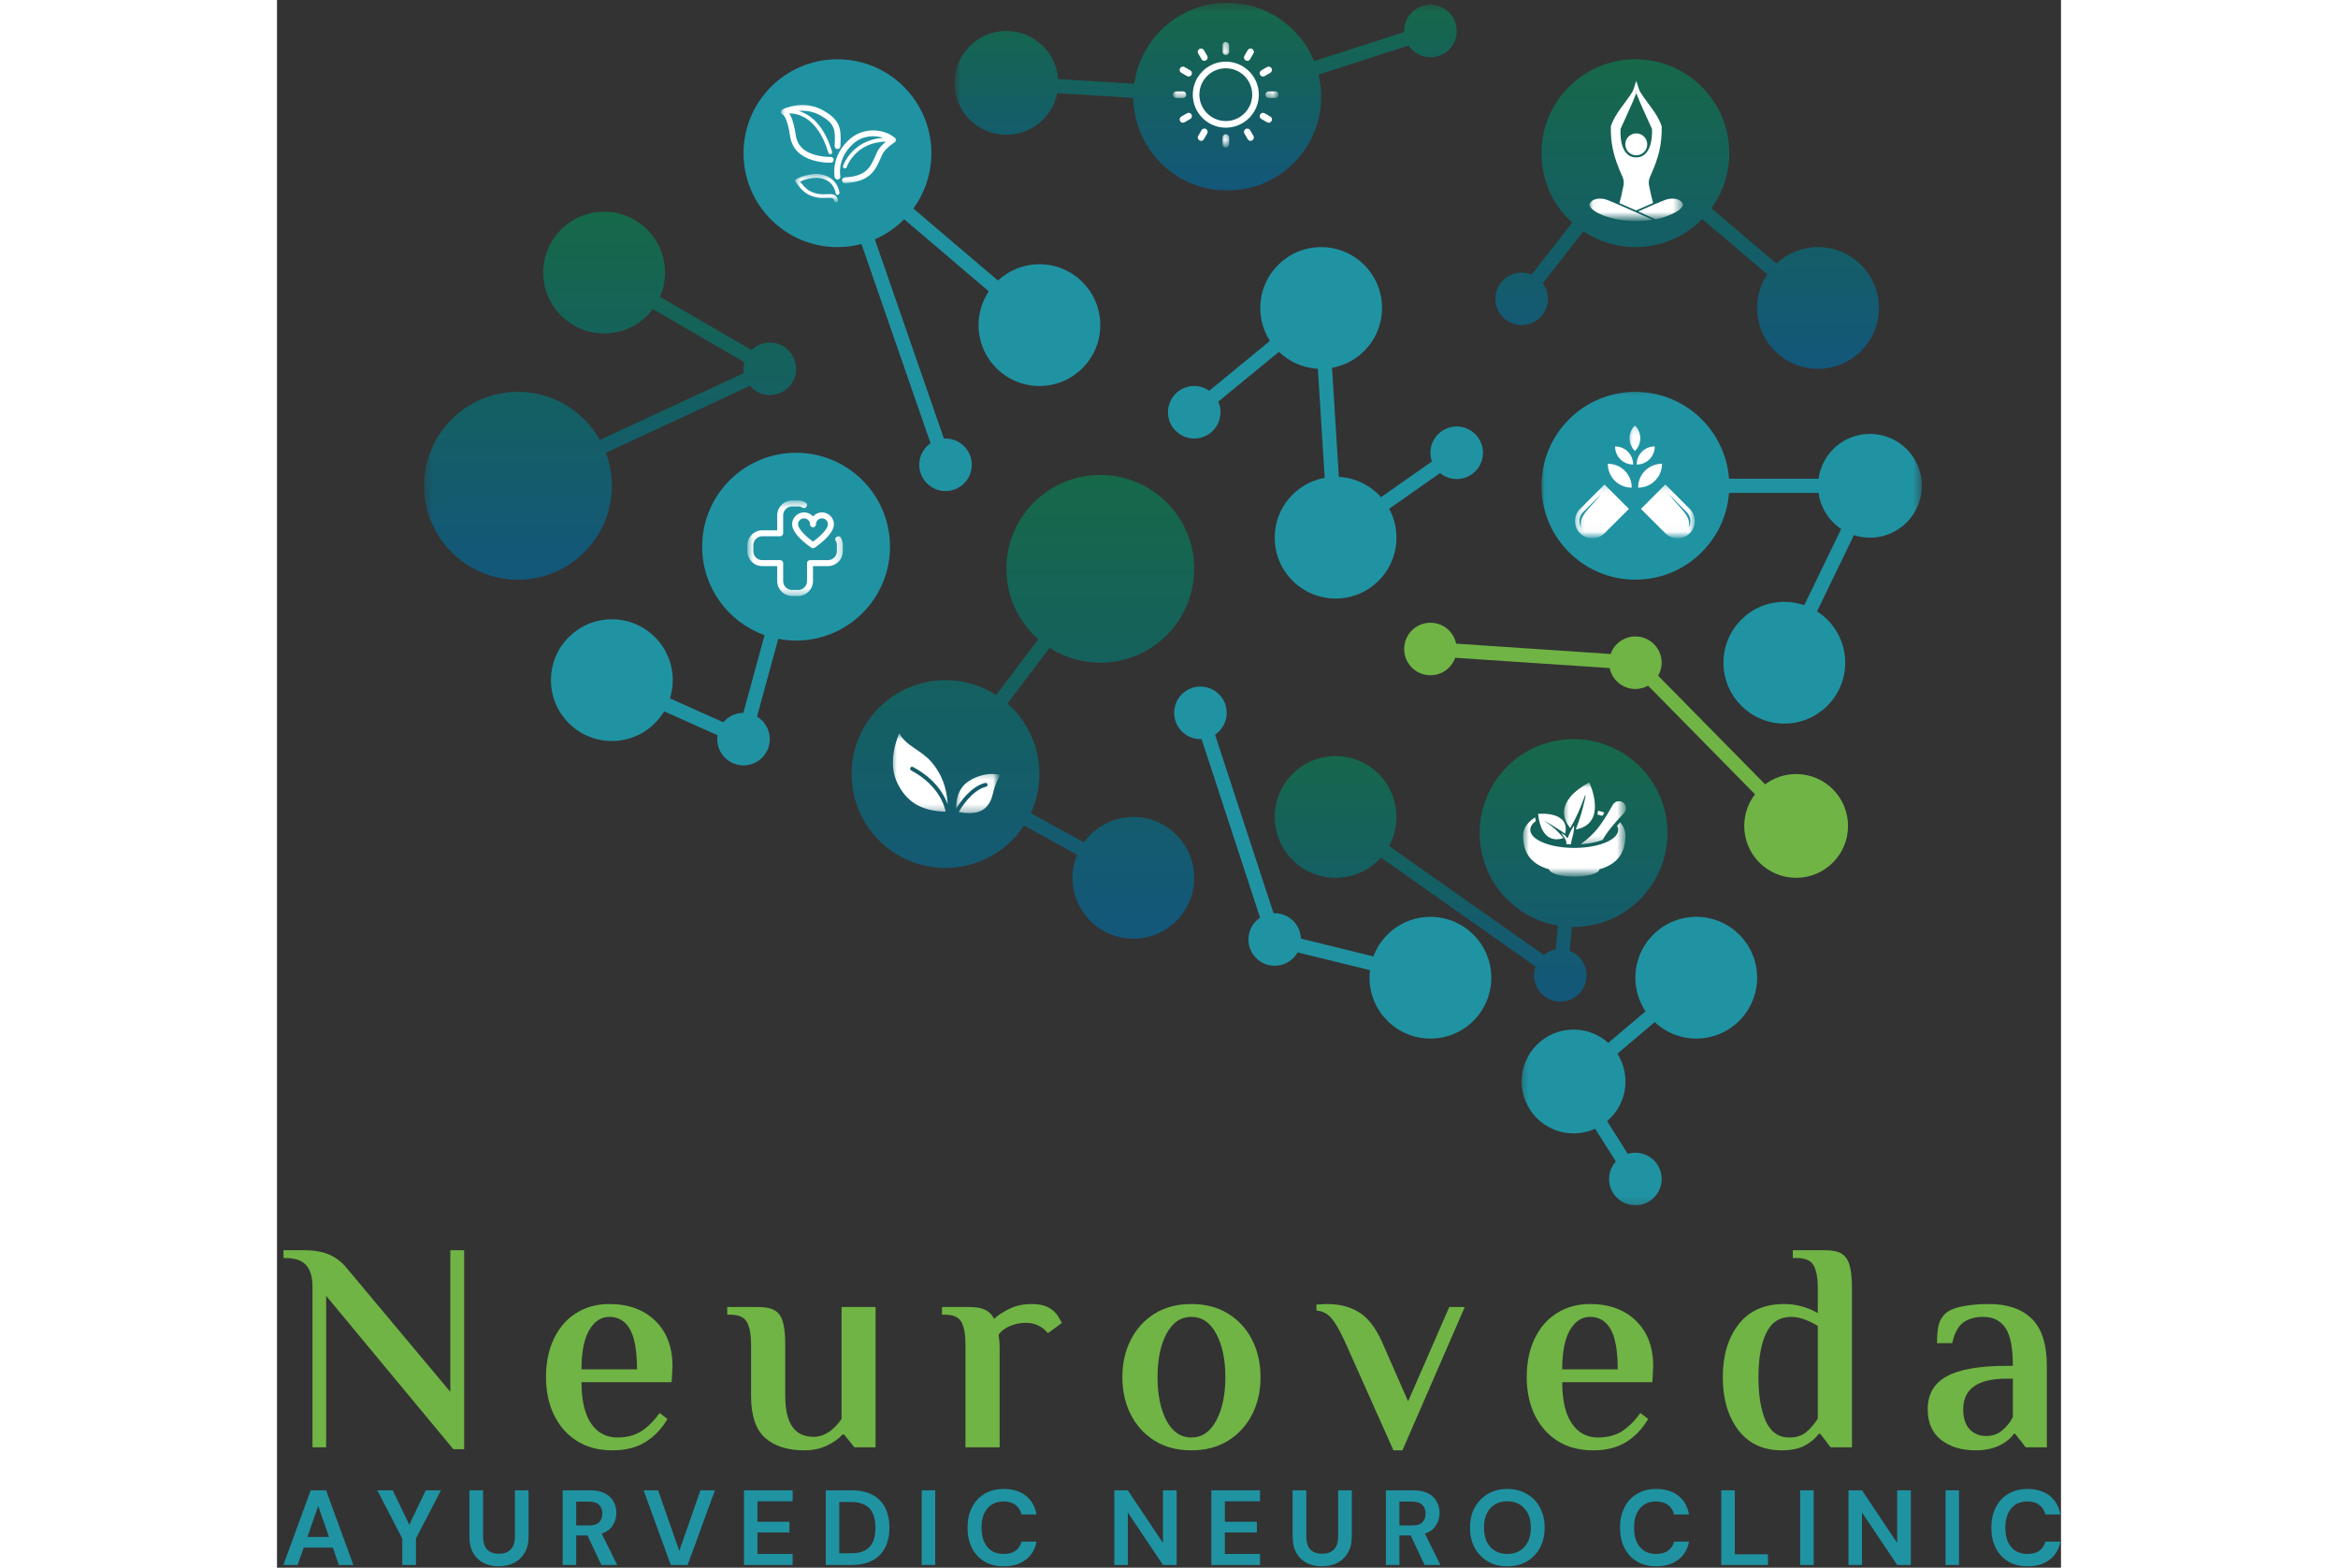 <svg width="292.25" height="196" viewBox="0 0 223 196" fill="none" xmlns="http://www.w3.org/2000/svg">
<rect x="0" y="0" width="223" height="196" fill="#333333" stroke="none"/>
<path d="M6.144 162.017V180.955H4.436V160.788C4.436 159.679 4.175 158.819 3.665 158.205C3.149 157.595 2.279 157.288 1.061 157.288H0.811V156.309H3.352C4.644 156.309 5.712 156.496 6.561 156.871C7.404 157.246 8.128 157.809 8.727 158.559L21.665 174.017V156.309H23.394V181.184H22.04L6.144 162.017Z" fill="#70B445"/>
<path d="M41.916 181.33C40.192 181.33 38.708 180.934 37.458 180.142C36.218 179.34 35.27 178.246 34.604 176.871C33.947 175.486 33.625 173.924 33.625 172.184C33.625 170.34 33.958 168.726 34.625 167.351C35.291 165.965 36.218 164.903 37.416 164.163C38.609 163.413 39.984 163.038 41.541 163.038C43.942 163.038 45.859 163.741 47.291 165.142C48.718 166.533 49.437 168.424 49.437 170.809L49.333 172.809H38.062C38.062 175.059 38.458 176.778 39.25 177.955C40.052 179.137 41.151 179.726 42.541 179.726C43.708 179.726 44.697 179.47 45.52 178.955C46.338 178.429 47.109 177.663 47.833 176.663L48.812 177.413C48.088 178.637 47.171 179.595 46.062 180.288C44.963 180.981 43.583 181.33 41.916 181.33ZM45 171.205C45 168.913 44.708 167.246 44.125 166.205C43.541 165.163 42.677 164.642 41.541 164.642C40.51 164.642 39.671 165.2 39.02 166.309C38.38 167.408 38.062 169.038 38.062 171.205H45Z" fill="#70B445"/>
<path d="M65.946 181.33C63.806 181.33 62.154 180.804 60.988 179.746C59.831 178.694 59.259 176.955 59.259 174.538V168.121C59.259 166.845 59.081 165.903 58.738 165.288C58.389 164.679 57.696 164.371 56.654 164.371H56.279V163.413H60.154C61.056 163.413 61.743 163.554 62.217 163.83C62.686 164.095 63.019 164.559 63.217 165.226C63.425 165.882 63.529 166.845 63.529 168.121V174.538C63.529 177.944 64.707 179.642 67.071 179.642C68.363 179.642 69.529 178.903 70.571 177.413V163.413H74.821V180.955H72.175L70.884 179.351H70.696C70.165 179.924 69.493 180.392 68.675 180.767C67.868 181.142 66.957 181.33 65.946 181.33Z" fill="#70B445"/>
<path d="M86.058 168.121C86.058 166.845 85.892 165.903 85.558 165.288C85.225 164.679 84.538 164.371 83.496 164.371H83.121V163.413H86.517C87.392 163.413 88.064 163.533 88.538 163.767C89.022 164.007 89.392 164.382 89.642 164.892C90.194 164.382 90.871 163.944 91.663 163.58C92.465 163.22 93.361 163.038 94.35 163.038C95.392 163.038 96.21 163.262 96.808 163.705C97.21 163.986 97.517 164.325 97.725 164.726C97.944 165.116 98.079 165.34 98.121 165.392L96.371 166.684C96.09 166.325 95.715 166.017 95.246 165.767C94.772 165.517 94.236 165.392 93.642 165.392C92.892 165.392 92.215 165.528 91.621 165.788C91.022 166.038 90.548 166.392 90.204 166.851C90.288 167.465 90.329 167.955 90.329 168.33V180.955H86.058V168.121Z" fill="#70B445"/>
<path d="M114.296 181.33C112.514 181.33 110.983 180.929 109.691 180.121C108.4 179.304 107.405 178.205 106.712 176.83C106.014 175.455 105.671 173.908 105.671 172.184C105.671 170.465 106.014 168.913 106.712 167.538C107.405 166.153 108.4 165.054 109.691 164.246C110.983 163.444 112.514 163.038 114.296 163.038C116.056 163.038 117.592 163.444 118.9 164.246C120.202 165.054 121.202 166.153 121.9 167.538C122.592 168.913 122.941 170.465 122.941 172.184C122.941 173.908 122.592 175.455 121.9 176.83C121.202 178.205 120.202 179.304 118.9 180.121C117.592 180.929 116.056 181.33 114.296 181.33ZM114.296 179.726C115.613 179.726 116.65 179.028 117.4 177.621C118.16 176.205 118.546 174.392 118.546 172.184C118.546 169.965 118.16 168.153 117.4 166.746C116.65 165.345 115.613 164.642 114.296 164.642C112.973 164.642 111.941 165.345 111.191 166.746C110.441 168.153 110.066 169.965 110.066 172.184C110.066 174.392 110.441 176.205 111.191 177.621C111.941 179.028 112.973 179.726 114.296 179.726Z" fill="#70B445"/>
<path d="M133.472 167.705C132.831 166.304 132.264 165.325 131.764 164.767C131.264 164.215 130.649 163.908 129.93 163.851V163.101L131.264 163.038C132.79 163.038 134.102 163.371 135.201 164.038C136.311 164.694 137.274 165.913 138.097 167.705L141.389 175.205L146.535 163.413H148.472L140.68 181.33H139.555L133.472 167.705Z" fill="#70B445"/>
<path d="M164.506 181.33C162.782 181.33 161.298 180.934 160.048 180.142C158.808 179.34 157.86 178.246 157.194 176.871C156.537 175.486 156.215 173.924 156.215 172.184C156.215 170.34 156.548 168.726 157.215 167.351C157.881 165.965 158.808 164.903 160.006 164.163C161.199 163.413 162.574 163.038 164.131 163.038C166.532 163.038 168.449 163.741 169.881 165.142C171.308 166.533 172.027 168.424 172.027 170.809L171.923 172.809H160.652C160.652 175.059 161.048 176.778 161.84 177.955C162.642 179.137 163.741 179.726 165.131 179.726C166.298 179.726 167.287 179.47 168.11 178.955C168.928 178.429 169.699 177.663 170.423 176.663L171.402 177.413C170.678 178.637 169.761 179.595 168.652 180.288C167.553 180.981 166.173 181.33 164.506 181.33ZM167.59 171.205C167.59 168.913 167.298 167.246 166.715 166.205C166.131 165.163 165.267 164.642 164.131 164.642C163.1 164.642 162.261 165.2 161.61 166.309C160.97 167.408 160.652 169.038 160.652 171.205H167.59Z" fill="#70B445"/>
<path d="M188.119 181.33C185.755 181.33 183.932 180.476 182.64 178.767C181.359 177.048 180.724 174.851 180.724 172.184C180.724 169.491 181.375 167.298 182.682 165.601C184 163.892 185.901 163.038 188.39 163.038C189.859 163.038 191.265 163.413 192.599 164.163V161.017C192.599 159.757 192.421 158.819 192.078 158.205C191.729 157.595 191.036 157.288 189.994 157.288H189.474V156.309H193.494C194.395 156.309 195.083 156.449 195.557 156.726C196.026 157.007 196.359 157.476 196.557 158.142C196.765 158.798 196.869 159.757 196.869 161.017V180.955H194.203L192.911 179.267H192.724C192.291 179.851 191.703 180.345 190.953 180.746C190.213 181.132 189.27 181.33 188.119 181.33ZM189.015 179.726C189.89 179.726 190.588 179.512 191.119 179.08C191.661 178.637 192.151 178.069 192.599 177.371V165.767C191.333 165.017 190.229 164.642 189.286 164.642C187.838 164.642 186.791 165.324 186.14 166.684C185.5 168.033 185.182 169.866 185.182 172.184C185.182 174.476 185.484 176.309 186.099 177.684C186.724 179.048 187.692 179.726 189.015 179.726Z" fill="#70B445"/>
<path d="M212.318 181.33C210.568 181.33 209.13 180.892 208.005 180.017C206.891 179.132 206.338 177.861 206.338 176.205C206.338 174.319 207.13 172.944 208.713 172.08C210.297 171.205 212.786 170.767 216.193 170.767H216.984C216.984 168.507 216.672 166.924 216.047 166.017C215.422 165.101 214.495 164.642 213.276 164.642C212.26 164.642 211.427 164.882 210.776 165.351C210.135 165.825 209.677 166.684 209.401 167.934H207.505C207.505 167.09 207.557 166.387 207.672 165.83C207.781 165.262 208.031 164.767 208.422 164.351C208.849 163.892 209.568 163.559 210.568 163.351C211.578 163.142 212.734 163.038 214.026 163.038C216.318 163.038 218.088 163.653 219.338 164.871C220.599 166.08 221.234 168.08 221.234 170.871V180.955H218.588L217.276 179.267H217.088C216.698 179.851 216.088 180.345 215.255 180.746C214.432 181.132 213.453 181.33 212.318 181.33ZM213.651 179.538C214.427 179.538 215.088 179.309 215.63 178.851C216.182 178.392 216.635 177.84 216.984 177.184V172.371H216.193C212.578 172.371 210.776 173.653 210.776 176.205C210.776 177.278 211.036 178.101 211.568 178.684C212.109 179.257 212.802 179.538 213.651 179.538Z" fill="#70B445"/>
<path d="M155.583 40.646C157.396 40.646 158.865 39.177 158.865 37.364C158.865 36.635 158.625 35.964 158.224 35.417L163.292 28.927C165.156 30.167 167.391 30.896 169.797 30.896C173.068 30.896 176.026 29.552 178.151 27.396L186.286 34.292C185.484 35.5 185.016 36.943 185.016 38.505C185.016 42.703 188.422 46.114 192.63 46.114C196.828 46.114 200.24 42.703 200.24 38.505C200.24 34.302 196.828 30.896 192.63 30.896C190.62 30.896 188.797 31.672 187.432 32.943L179.297 26.047C180.703 24.109 181.536 21.729 181.536 19.151C181.536 12.672 176.281 7.411 169.797 7.411C163.313 7.411 158.057 12.672 158.057 19.151C158.057 22.594 159.536 25.687 161.896 27.838L156.833 34.328C156.443 34.167 156.026 34.078 155.583 34.078C153.771 34.078 152.297 35.552 152.297 37.364C152.297 39.177 153.771 40.646 155.583 40.646Z" fill="url(#paint0_linear_449_2)"/>
<path d="M158.344 119.396L139.01 105.776C139.599 104.698 139.932 103.458 139.932 102.141C139.932 97.937 136.526 94.531 132.323 94.531C128.12 94.531 124.714 97.937 124.714 102.141C124.714 106.344 128.12 109.75 132.323 109.75C134.573 109.75 136.599 108.776 137.99 107.219L157.323 120.849C157.203 121.187 157.13 121.557 157.13 121.943C157.13 123.755 158.604 125.229 160.417 125.229C162.229 125.229 163.703 123.755 163.703 121.943C163.703 120.542 162.823 119.349 161.589 118.88L161.87 115.885C161.937 115.885 162.005 115.891 162.068 115.891C168.552 115.891 173.807 110.63 173.807 104.151C173.807 97.667 168.552 92.411 162.068 92.411C155.589 92.411 150.333 97.667 150.333 104.151C150.333 109.963 154.557 114.786 160.104 115.719L159.828 118.713C159.271 118.812 158.766 119.057 158.344 119.396Z" fill="url(#paint1_linear_449_2)"/>
<path d="M144.177 56.609C144.177 56.989 144.245 57.354 144.365 57.698L138 62.161C136.693 60.693 134.823 59.739 132.734 59.625L131.875 45.989C135.432 45.349 138.13 42.245 138.13 38.505C138.13 34.302 134.724 30.896 130.521 30.896C126.318 30.896 122.911 34.302 122.911 38.505C122.911 40.021 123.354 41.432 124.12 42.62L116.531 48.854C116 48.479 115.349 48.26 114.651 48.26C112.839 48.26 111.37 49.729 111.37 51.542C111.37 53.354 112.839 54.828 114.651 54.828C116.464 54.828 117.938 53.354 117.938 51.542C117.938 51.073 117.833 50.625 117.656 50.219L125.245 43.984C126.521 45.214 128.224 46 130.109 46.104L130.964 59.739C127.411 60.38 124.714 63.484 124.714 67.224C124.714 71.427 128.12 74.833 132.323 74.833C136.526 74.833 139.932 71.427 139.932 67.224C139.932 65.917 139.604 64.682 139.021 63.609L145.38 59.146C145.948 59.614 146.672 59.896 147.464 59.896C149.276 59.896 150.745 58.422 150.745 56.609C150.745 54.792 149.276 53.323 147.464 53.323C145.651 53.323 144.177 54.792 144.177 56.609Z" fill="#2093A3"/>
<mask id="mask0_449_2" style="mask-type:luminance" maskUnits="userSpaceOnUse" x="158" y="48" width="48" height="43">
<path d="M158 48.333H205.547V91H158V48.333Z" fill="white"/>
</mask>
<g mask="url(#mask0_449_2)">
<path d="M199.115 54.25C195.833 54.25 193.12 56.687 192.693 59.854H181.5C181.047 53.781 175.984 48.995 169.797 48.995C163.312 48.995 158.057 54.255 158.057 60.739C158.057 67.219 163.312 72.474 169.797 72.474C175.984 72.474 181.047 67.692 181.5 61.62H192.693C192.948 63.505 194.01 65.13 195.521 66.135L190.911 75.666C190.13 75.396 189.292 75.245 188.417 75.245C184.214 75.245 180.807 78.651 180.807 82.854C180.807 87.057 184.214 90.469 188.417 90.469C192.62 90.469 196.026 87.057 196.026 82.854C196.026 80.156 194.625 77.786 192.505 76.437L197.115 66.906C197.745 67.114 198.417 67.224 199.115 67.224C202.703 67.224 205.604 64.317 205.604 60.739C205.604 57.151 202.703 54.25 199.115 54.25Z" fill="#2093A3"/>
</g>
<path d="M70.057 30.896C71.094 30.896 72.099 30.755 73.057 30.505L81.693 55.417C80.839 56.01 80.281 56.995 80.281 58.109C80.281 59.927 81.75 61.396 83.562 61.396C85.375 61.396 86.849 59.927 86.849 58.109C86.849 56.297 85.375 54.828 83.562 54.828C83.495 54.828 83.432 54.833 83.365 54.839L74.729 29.922C76.109 29.328 77.349 28.469 78.396 27.417L88.974 36.422C88.167 37.63 87.693 39.083 87.693 40.646C87.693 44.849 91.099 48.26 95.302 48.26C99.505 48.26 102.911 44.849 102.911 40.646C102.911 36.448 99.505 33.036 95.302 33.036C93.302 33.036 91.479 33.812 90.12 35.078L79.542 26.068C80.958 24.13 81.797 21.739 81.797 19.151C81.797 12.672 76.537 7.411 70.057 7.411C63.573 7.411 58.318 12.672 58.318 19.151C58.318 25.635 63.573 30.896 70.057 30.896Z" fill="#2093A3"/>
<path d="M64.885 80.088C71.37 80.088 76.625 74.833 76.625 68.349C76.625 61.865 71.37 56.609 64.885 56.609C58.401 56.609 53.146 61.865 53.146 68.349C53.146 73.448 56.401 77.787 60.948 79.406L58.297 89.125C57.292 89.135 56.391 89.588 55.792 90.307L49.12 87.318C49.344 86.599 49.469 85.833 49.469 85.037C49.469 80.833 46.062 77.427 41.859 77.427C37.656 77.427 34.245 80.833 34.245 85.037C34.245 89.24 37.656 92.646 41.859 92.646C44.635 92.646 47.062 91.156 48.396 88.932L55.073 91.927C55.047 92.083 55.031 92.245 55.031 92.412C55.031 94.224 56.5 95.693 58.318 95.693C60.13 95.693 61.599 94.224 61.599 92.412C61.599 91.213 60.958 90.167 60 89.594L62.656 79.87C63.38 80.01 64.125 80.088 64.885 80.088Z" fill="#2093A3"/>
<mask id="mask1_449_2" style="mask-type:luminance" maskUnits="userSpaceOnUse" x="18" y="25" width="48" height="49">
<path d="M18.328 25.667H66V73.667H18.328V25.667Z" fill="white"/>
</mask>
<g mask="url(#mask1_449_2)">
<path d="M41.859 60.74C41.859 59.281 41.594 57.891 41.109 56.609L59.109 48.25C59.708 48.948 60.604 49.396 61.599 49.396C63.417 49.396 64.885 47.927 64.885 46.115C64.885 44.297 63.417 42.828 61.599 42.828C60.708 42.828 59.906 43.188 59.312 43.76L47.87 37.109C48.276 36.182 48.5 35.156 48.5 34.078C48.5 29.875 45.094 26.469 40.891 26.469C36.688 26.469 33.281 29.875 33.281 34.078C33.281 38.281 36.688 41.688 40.891 41.688C43.385 41.688 45.594 40.49 46.984 38.641L58.427 45.292C58.354 45.552 58.318 45.828 58.318 46.115C58.318 46.292 58.333 46.469 58.365 46.641L40.359 55.005C38.349 51.422 34.521 48.995 30.12 48.995C23.635 48.995 18.38 54.255 18.38 60.74C18.38 67.219 23.635 72.479 30.12 72.479C36.599 72.479 41.859 67.219 41.859 60.74Z" fill="url(#paint2_linear_449_2)"/>
</g>
<path d="M189.891 96.776C188.438 96.776 187.094 97.255 186.016 98.062L172.646 84.484C172.922 84.005 173.083 83.448 173.083 82.854C173.083 81.042 171.609 79.573 169.797 79.573C168.37 79.573 167.156 80.484 166.703 81.766L147.396 80.474C147.083 78.979 145.76 77.859 144.177 77.859C142.365 77.859 140.896 79.328 140.896 81.146C140.896 82.958 142.365 84.427 144.177 84.427C145.609 84.427 146.823 83.516 147.271 82.24L166.583 83.526C166.891 85.021 168.214 86.141 169.797 86.141C170.375 86.141 170.917 85.99 171.385 85.729L184.75 99.307C183.906 100.401 183.406 101.776 183.406 103.266C183.406 106.849 186.307 109.75 189.891 109.75C193.479 109.75 196.38 106.849 196.38 103.266C196.38 99.682 193.479 96.776 189.891 96.776Z" fill="#70B445"/>
<mask id="mask2_449_2" style="mask-type:luminance" maskUnits="userSpaceOnUse" x="84" y="0" width="65" height="25">
<path d="M84.667 0.344H148.667V24.333H84.667V0.344Z" fill="white"/>
</mask>
<g mask="url(#mask2_449_2)">
<path d="M91.172 16.854C94.318 16.854 96.938 14.62 97.537 11.646L107.047 12.245C107.13 18.656 112.349 23.828 118.781 23.828C125.266 23.828 130.521 18.573 130.521 12.088C130.521 11.14 130.406 10.213 130.188 9.328L141.443 5.693C142.031 6.573 143.036 7.161 144.177 7.161C145.99 7.161 147.464 5.687 147.464 3.875C147.464 2.062 145.99 0.588 144.177 0.588C142.365 0.588 140.896 2.062 140.896 3.875C140.896 3.917 140.896 3.963 140.901 4.005L129.646 7.646C127.896 3.365 123.693 0.349 118.781 0.349C112.844 0.349 107.943 4.755 107.156 10.479L97.641 9.88C97.396 6.526 94.594 3.875 91.172 3.875C87.589 3.875 84.682 6.781 84.682 10.364C84.682 13.948 87.589 16.854 91.172 16.854Z" fill="url(#paint3_linear_449_2)"/>
</g>
<mask id="mask3_449_2" style="mask-type:luminance" maskUnits="userSpaceOnUse" x="155" y="113" width="31" height="38">
<path d="M155.333 113.667H186V150.807H155.333V113.667Z" fill="white"/>
</mask>
<g mask="url(#mask3_449_2)">
<path d="M177.406 114.63C173.203 114.63 169.797 118.037 169.797 122.24C169.797 123.792 170.266 125.24 171.068 126.443L166.406 130.391C165.255 129.354 163.734 128.724 162.068 128.724C158.484 128.724 155.583 131.63 155.583 135.214C155.583 138.797 158.484 141.703 162.068 141.703C163.031 141.703 163.943 141.495 164.766 141.12L167.359 145.214C166.833 145.792 166.51 146.563 166.51 147.406C166.51 149.219 167.984 150.693 169.797 150.693C171.609 150.693 173.083 149.219 173.083 147.406C173.083 145.594 171.609 144.12 169.797 144.12C169.469 144.12 169.151 144.172 168.849 144.261L166.26 140.172C167.667 138.979 168.557 137.203 168.557 135.214C168.557 133.938 168.188 132.745 167.547 131.74L172.208 127.792C173.573 129.068 175.396 129.849 177.406 129.849C181.609 129.849 185.016 126.443 185.016 122.24C185.016 118.037 181.609 114.63 177.406 114.63Z" fill="#2093A3"/>
</g>
<path d="M107.042 102.141C104.49 102.141 102.234 103.396 100.854 105.323L94.234 101.661C94.917 100.177 95.302 98.521 95.302 96.776C95.302 93.266 93.76 90.115 91.318 87.963L96.573 80.995C98.401 82.172 100.578 82.854 102.911 82.854C109.396 82.854 114.651 77.599 114.651 71.115C114.651 64.635 109.396 59.38 102.911 59.38C96.427 59.38 91.172 64.635 91.172 71.115C91.172 74.625 92.719 77.776 95.162 79.927L89.901 86.896C88.073 85.724 85.901 85.036 83.562 85.036C77.078 85.036 71.823 90.292 71.823 96.776C71.823 103.26 77.078 108.516 83.562 108.516C87.667 108.516 91.281 106.406 93.38 103.213L100 106.87C99.635 107.76 99.432 108.734 99.432 109.75C99.432 113.958 102.839 117.365 107.042 117.365C111.245 117.365 114.651 113.958 114.651 109.75C114.651 105.552 111.245 102.141 107.042 102.141Z" fill="url(#paint4_linear_449_2)"/>
<path d="M144.177 114.63C140.911 114.63 138.125 116.688 137.047 119.578L127.99 117.354C127.932 115.589 126.49 114.177 124.714 114.177C124.661 114.177 124.62 114.182 124.568 114.182L117.255 91.854C118.13 91.266 118.714 90.26 118.714 89.125C118.714 87.313 117.245 85.839 115.427 85.839C113.615 85.839 112.146 87.313 112.146 89.125C112.146 90.938 113.615 92.412 115.427 92.412C115.474 92.412 115.521 92.406 115.573 92.401L122.885 114.734C122.01 115.318 121.427 116.323 121.427 117.458C121.427 119.276 122.896 120.745 124.714 120.745C125.937 120.745 127.01 120.073 127.573 119.073L136.63 121.297C136.589 121.604 136.568 121.917 136.568 122.24C136.568 126.443 139.974 129.849 144.177 129.849C148.38 129.849 151.786 126.443 151.786 122.24C151.786 118.037 148.38 114.63 144.177 114.63Z" fill="#2093A3"/>
<mask id="mask4_449_2" style="mask-type:luminance" maskUnits="userSpaceOnUse" x="155" y="100" width="14" height="10">
<path d="M155.75 100.333H168.385V109.307H155.75V100.333Z" fill="white"/>
</mask>
<g mask="url(#mask4_449_2)">
<path d="M165.922 101.594C165.672 101.505 165.411 101.427 165.135 101.359C165.12 101.521 165.089 101.677 165.052 101.828C165.266 101.88 165.474 101.943 165.667 102.005C165.75 101.875 165.833 101.74 165.922 101.594ZM167.885 102.807C167.755 102.958 167.63 103.099 167.51 103.24C167.599 103.401 167.651 103.573 167.651 103.75C167.651 104.948 165.38 105.932 162.516 106.005C162.396 106.01 162.276 106.01 162.156 106.01C162.125 106.01 162.099 106.01 162.068 106.01C159.073 105.99 156.661 104.984 156.661 103.75C156.661 103.349 156.911 102.974 157.349 102.651C157.318 102.505 157.292 102.349 157.266 102.193C156.323 102.781 155.755 103.568 155.755 104.479C155.755 106.922 157.063 108.125 159.016 108.693C159.068 109.198 160.453 109.599 162.156 109.599C163.859 109.599 165.245 109.198 165.297 108.693C167.25 108.125 168.557 106.922 168.557 104.479C168.557 103.854 168.323 103.292 167.885 102.807Z" fill="white"/>
</g>
<mask id="mask5_449_2" style="mask-type:luminance" maskUnits="userSpaceOnUse" x="162" y="99" width="7" height="7">
<path d="M162 99H168.385V105.667H162V99Z" fill="white"/>
</mask>
<g mask="url(#mask5_449_2)">
<path d="M168.375 101.651C166.979 103.125 166.229 104.068 165.703 105.016C164.943 105.302 164.005 105.484 162.99 105.552C163.036 105.495 163.089 105.443 163.151 105.396C164.63 104.281 165.417 103.401 166.974 100.62C167.135 100.328 167.438 100.172 167.74 100.172C167.922 100.172 168.104 100.224 168.26 100.339C168.688 100.651 168.74 101.266 168.375 101.651Z" fill="white"/>
</g>
<path d="M160.781 104.734C160.573 104.479 160.354 104.234 160.12 104C159.87 103.745 159.599 103.505 159.313 103.281C159.031 103.057 158.734 102.849 158.432 102.646L158.443 102.63C158.76 102.802 159.078 102.984 159.385 103.182C159.677 103.375 160.682 103.963 160.974 104.219C160.995 104.234 161.026 104.224 161.031 104.198C161.604 101.495 158.063 101.719 157.672 101.755C157.656 101.755 157.641 101.771 157.641 101.792C158.062 105.489 160.187 104.995 160.766 104.792C160.786 104.781 160.797 104.755 160.781 104.734Z" fill="white"/>
<mask id="mask6_449_2" style="mask-type:luminance" maskUnits="userSpaceOnUse" x="160" y="97" width="6" height="8">
<path d="M160.667 97.823H166V104.333H160.667V97.823Z" fill="white"/>
</mask>
<g mask="url(#mask6_449_2)">
<path d="M164.042 97.849C164.036 97.828 164.016 97.823 163.995 97.833C159.563 100.281 160.958 102.693 161.62 103.495C161.635 103.516 161.667 103.516 161.677 103.495C161.906 103.094 162.12 102.693 162.318 102.292C162.776 101.365 163.151 100.417 163.5 99.469C163.505 99.453 163.516 99.448 163.531 99.448H163.547C163.568 99.448 163.583 99.469 163.578 99.49C163.38 100.448 163.151 101.401 162.833 102.354C162.688 102.792 162.531 103.224 162.354 103.656C162.344 103.682 162.365 103.708 162.391 103.703C166.25 102.937 164.245 98.287 164.042 97.849Z" fill="white"/>
</g>
<path d="M162.141 103.302C162.125 103.625 162.104 103.958 162.031 104.276C161.995 104.453 161.938 104.63 161.891 104.807C161.823 105.057 161.766 105.312 161.724 105.568C161.536 105.562 161.349 105.552 161.167 105.536C161.177 105.469 161.182 105.396 161.177 105.323C161.161 105.219 161.125 105.114 161.083 105.021C160.958 104.745 160.786 104.484 160.578 104.26C160.552 104.234 160.589 104.187 160.62 104.208C160.714 104.26 160.807 104.318 160.896 104.375C160.938 104.406 160.979 104.432 161.021 104.469C161.125 104.557 161.208 104.667 161.286 104.781C161.302 104.807 161.333 104.802 161.344 104.776C161.536 104.25 161.781 103.75 162.078 103.281C162.094 103.25 162.141 103.266 162.141 103.302Z" fill="white"/>
<mask id="mask7_449_2" style="mask-type:luminance" maskUnits="userSpaceOnUse" x="76" y="91" width="9" height="11">
<path d="M76.667 91.667H84.667V101.667H76.667V91.667Z" fill="white"/>
</mask>
<g mask="url(#mask7_449_2)">
<path d="M79.495 95.891C82.359 97.422 83.438 99.432 83.838 100.573C83.792 99.375 83.458 97.188 81.833 95.302C80.443 93.688 78.641 93.318 77.792 91.667C77.792 91.667 76.193 95.021 77.5 97.802C78.609 100.167 80.422 101.412 83.573 101.474C83.521 101.151 82.958 98.292 79.266 96.323C79.151 96.26 79.104 96.109 79.167 95.995C79.229 95.875 79.375 95.828 79.495 95.891Z" fill="white"/>
</g>
<mask id="mask8_449_2" style="mask-type:luminance" maskUnits="userSpaceOnUse" x="84" y="96" width="6" height="6">
<path d="M84.667 96.333H89.974V101.667H84.667V96.333Z" fill="white"/>
</mask>
<g mask="url(#mask8_449_2)">
<path d="M89.417 96.766C88.693 96.766 87.646 96.927 86.536 97.62C84.99 98.588 84.875 100.286 84.917 101.063C85.38 100.302 86.734 98.323 88.521 97.885C88.651 97.854 88.781 97.932 88.812 98.062C88.849 98.193 88.766 98.328 88.635 98.359C86.844 98.797 85.448 101.115 85.208 101.526C85.698 101.62 86.13 101.661 86.521 101.661C88.307 101.661 89.125 100.734 89.479 99.266C89.88 97.588 90.432 96.885 90.432 96.885C90.432 96.885 90.042 96.766 89.417 96.766Z" fill="white"/>
</g>
<mask id="mask9_449_2" style="mask-type:luminance" maskUnits="userSpaceOnUse" x="164" y="10" width="12" height="18">
<path d="M164.052 10.047H175.536V27.276H164.052V10.047Z" fill="white"/>
</mask>
<g mask="url(#mask9_449_2)">
<path d="M167.802 25.396C168.432 25.667 169.161 25.989 169.885 26.312C170.729 25.937 171.438 25.63 172.01 25.38C171.875 24.917 171.625 23.859 171.5 23.151C171.438 22.786 171.479 22.443 171.63 22.109C172.76 19.62 173.12 18.026 173.089 15.797C172.552 14.146 171.229 12.859 170.406 11.5C170.193 11.146 170.042 10.396 169.911 10.068C169.776 10.396 169.625 11.146 169.411 11.5C168.589 12.859 167.266 14.146 166.729 15.797C166.698 18.026 167.063 19.62 168.188 22.109C168.339 22.443 168.38 22.792 168.318 23.151C168.193 23.864 167.938 24.932 167.802 25.396ZM167.948 16.114C168.484 14.901 169.521 12.719 169.911 11.646C169.885 11.667 169.896 11.156 169.911 11.146C169.922 11.156 169.932 11.667 169.911 11.646C170.297 12.719 171.333 14.901 171.87 16.114C171.87 16.114 172.141 19.677 169.891 19.677C167.641 19.677 167.948 16.114 167.948 16.114ZM175.75 25.568C175.734 25.974 175.036 26.646 173.099 27.234C172.875 27.302 172.63 27.364 172.354 27.422L172.255 27.38C171.99 27.26 171.688 27.12 171.365 26.979C170.979 26.802 170.568 26.62 170.151 26.432C170.896 26.099 171.542 25.818 172.073 25.588C173.052 25.172 173.656 24.932 173.839 24.896C175.047 24.646 175.641 25.156 175.75 25.568ZM171.12 27.104C171.401 27.229 171.667 27.349 171.906 27.458C171.708 27.5 171.505 27.531 171.302 27.557C171.208 27.568 171.109 27.578 171.005 27.583C170.88 27.594 170.745 27.604 170.604 27.609C169.51 27.672 168.042 27.604 166.703 27.234C164.885 26.734 164.068 26.042 164.052 25.568C164.161 25.156 164.755 24.646 165.964 24.896C166.167 24.937 166.859 25.224 167.74 25.599C168.313 25.849 168.969 26.14 169.62 26.432C169.667 26.448 169.708 26.469 169.755 26.489L169.885 26.547C170.313 26.739 170.729 26.927 171.12 27.104ZM168.76 18.797C168.661 18.646 168.594 18.479 168.563 18.302C168.526 18.125 168.531 17.948 168.568 17.765C168.604 17.588 168.672 17.427 168.776 17.276C168.88 17.125 169.005 17 169.156 16.901C169.307 16.802 169.474 16.734 169.656 16.703C169.833 16.667 170.01 16.667 170.188 16.703C170.365 16.745 170.531 16.812 170.682 16.917C170.833 17.015 170.958 17.146 171.057 17.297C171.156 17.448 171.224 17.614 171.255 17.792C171.292 17.974 171.286 18.151 171.25 18.328C171.214 18.505 171.146 18.672 171.042 18.818C170.938 18.969 170.813 19.094 170.661 19.193C170.51 19.297 170.344 19.359 170.167 19.396C169.984 19.427 169.807 19.427 169.63 19.39C169.453 19.354 169.286 19.281 169.135 19.182C168.984 19.078 168.859 18.953 168.76 18.797Z" fill="white"/>
</g>
<mask id="mask10_449_2" style="mask-type:luminance" maskUnits="userSpaceOnUse" x="62" y="12" width="10" height="10">
<path d="M62.984 12.432H71.333V21.667H62.984V12.432Z" fill="white"/>
</mask>
<g mask="url(#mask10_449_2)">
<path d="M65.927 19.599C67.172 20.286 68.651 20.344 69.104 20.344C69.188 20.344 69.234 20.338 69.245 20.338C69.443 20.333 69.599 20.167 69.589 19.969C69.583 19.771 69.417 19.615 69.214 19.62C69.198 19.62 67.562 19.677 66.276 18.969C65.042 18.292 64.885 17.224 64.823 16.766C64.734 16.151 64.505 14.896 64.031 14.172C65.177 14.172 67.604 14.724 68.927 19.104C68.958 19.208 69.052 19.276 69.156 19.276C69.182 19.276 69.203 19.271 69.229 19.266C69.354 19.229 69.427 19.094 69.385 18.969C68.417 15.755 66.823 14.51 65.662 14.031C65.51 13.969 65.359 13.917 65.214 13.875C65.964 13.802 66.875 13.88 67.787 14.359C69.823 15.443 69.787 16.281 69.714 18.12L69.708 18.255C69.698 18.453 69.854 18.62 70.052 18.63C70.255 18.641 70.417 18.484 70.427 18.286L70.432 18.146C70.51 16.266 70.562 15.016 68.12 13.724C65.688 12.432 63.292 13.63 63.193 13.682C63.068 13.745 62.99 13.875 62.995 14.016C63 14.156 63.089 14.281 63.219 14.333C63.536 14.458 63.927 15.573 64.109 16.87C64.182 17.38 64.38 18.75 65.927 19.599Z" fill="white"/>
</g>
<mask id="mask11_449_2" style="mask-type:luminance" maskUnits="userSpaceOnUse" x="68" y="15" width="10" height="8">
<path d="M68.667 15H77.917V23H68.667V15Z" fill="white"/>
</mask>
<g mask="url(#mask11_449_2)">
<path d="M77.229 17.219C75.839 16.089 73.344 15.849 71.583 17.401C69.177 19.537 69.693 22.057 69.714 22.162C69.76 22.359 69.948 22.479 70.141 22.438C70.333 22.396 70.458 22.208 70.417 22.01C70.401 21.922 69.979 19.787 72.062 17.943C73.156 16.974 74.63 16.849 75.781 17.24C71.865 17.479 70.766 20.708 70.755 20.745C70.714 20.87 70.787 21.005 70.912 21.047C70.938 21.052 70.958 21.057 70.984 21.057C71.083 21.057 71.177 20.995 71.214 20.891C71.224 20.859 72.271 17.776 76.115 17.703C75.714 18.042 75.24 18.51 75.01 19.016C74.943 19.156 74.885 19.297 74.823 19.432C74.156 20.943 73.677 22.031 70.964 22.182C70.766 22.193 70.615 22.365 70.625 22.562C70.635 22.75 70.797 22.901 70.984 22.901C70.99 22.901 71 22.901 71.005 22.901C74.156 22.724 74.797 21.266 75.479 19.724C75.542 19.589 75.599 19.453 75.662 19.318C76.016 18.547 77.182 17.812 77.193 17.802C77.292 17.74 77.354 17.635 77.365 17.521C77.37 17.406 77.323 17.292 77.229 17.219Z" fill="white"/>
</g>
<mask id="mask12_449_2" style="mask-type:luminance" maskUnits="userSpaceOnUse" x="64" y="21" width="8" height="5">
<path d="M64.667 21.667H71.333V25.068H64.667V21.667Z" fill="white"/>
</mask>
<g mask="url(#mask12_449_2)">
<path d="M68.474 21.917C66.865 21.37 64.99 22.338 64.912 22.38C64.854 22.411 64.807 22.469 64.792 22.531C64.776 22.594 64.787 22.667 64.818 22.719C64.849 22.771 65.557 23.901 66.448 24.338C67.432 24.823 68.213 24.786 68.781 24.755C69.391 24.729 69.552 24.734 69.662 25.125C69.688 25.234 69.787 25.302 69.891 25.302C69.912 25.302 69.932 25.302 69.953 25.297C70.083 25.26 70.156 25.13 70.12 25C69.912 24.224 69.354 24.25 68.76 24.276C68.213 24.307 67.531 24.338 66.656 23.911C66.109 23.641 65.62 23.026 65.38 22.693C65.912 22.463 67.219 21.995 68.318 22.37C69.677 22.828 69.823 24.094 69.828 24.146C69.844 24.281 69.958 24.375 70.088 24.365C70.224 24.349 70.318 24.234 70.307 24.099C70.297 24.036 70.13 22.479 68.474 21.917Z" fill="white"/>
</g>
<mask id="mask13_449_2" style="mask-type:luminance" maskUnits="userSpaceOnUse" x="170" y="60" width="8" height="7">
<path d="M170 60.333H177.188V66.969H170V60.333Z" fill="white"/>
</mask>
<g mask="url(#mask13_449_2)">
<path fill-rule="evenodd" clip-rule="evenodd" d="M176.594 63.63L173.542 60.573L170.49 63.625L173.547 66.677C174.385 67.516 175.755 67.516 176.594 66.677C177.432 65.838 177.432 64.469 176.594 63.63ZM173.958 61.776L176.203 64.021C176.729 64.541 176.813 65.349 176.453 65.963C176.807 64.51 175.526 63.734 173.958 61.776Z" fill="white"/>
</g>
<mask id="mask14_449_2" style="mask-type:luminance" maskUnits="userSpaceOnUse" x="168" y="53" width="4" height="5">
<path d="M168.667 53.182H171.333V57.667H168.667V53.182Z" fill="white"/>
</mask>
<g mask="url(#mask14_449_2)">
<path fill-rule="evenodd" clip-rule="evenodd" d="M169.74 56.385C170.167 55.964 170.406 55.385 170.406 54.786C170.406 54.182 170.167 53.609 169.74 53.188C169.312 53.609 169.073 54.182 169.073 54.786C169.073 55.385 169.312 55.964 169.74 56.385Z" fill="white"/>
</g>
<path fill-rule="evenodd" clip-rule="evenodd" d="M169.521 58.078C168.922 58.083 168.344 57.844 167.917 57.422C167.495 56.995 167.255 56.417 167.26 55.818C167.859 55.812 168.438 56.052 168.865 56.474C169.286 56.901 169.526 57.479 169.521 58.078ZM169.958 58.078C170.563 58.083 171.135 57.844 171.563 57.422C171.99 56.995 172.224 56.417 172.219 55.818C171.62 55.812 171.042 56.052 170.615 56.474C170.193 56.901 169.953 57.479 169.958 58.078Z" fill="white"/>
<path fill-rule="evenodd" clip-rule="evenodd" d="M170.141 60.969C170.932 60.974 171.698 60.661 172.255 60.099C172.818 59.536 173.13 58.776 173.125 57.984C172.333 57.979 171.568 58.292 171.01 58.849C170.448 59.411 170.135 60.172 170.141 60.969Z" fill="white"/>
<path fill-rule="evenodd" clip-rule="evenodd" d="M169.339 60.969C168.547 60.974 167.781 60.661 167.224 60.099C166.661 59.536 166.349 58.776 166.354 57.984C167.146 57.979 167.911 58.292 168.469 58.849C169.031 59.411 169.344 60.172 169.339 60.969Z" fill="white"/>
<mask id="mask15_449_2" style="mask-type:luminance" maskUnits="userSpaceOnUse" x="162" y="60" width="8" height="7">
<path d="M162.255 60.333H170V66.969H162.255V60.333Z" fill="white"/>
</mask>
<g mask="url(#mask15_449_2)">
<path fill-rule="evenodd" clip-rule="evenodd" d="M162.885 63.63L165.937 60.573L168.99 63.625L165.932 66.677C165.094 67.516 163.724 67.516 162.885 66.677C162.047 65.838 162.047 64.469 162.885 63.63ZM165.521 61.776L163.276 64.021C162.75 64.541 162.667 65.349 163.026 65.963C162.672 64.51 163.953 63.734 165.521 61.776Z" fill="white"/>
</g>
<path d="M118.599 7.708C116.328 7.708 114.474 9.562 114.474 11.833C114.474 14.109 116.328 15.963 118.599 15.963C120.875 15.963 122.729 14.109 122.729 11.833C122.729 9.562 120.875 7.708 118.599 7.708ZM118.599 15.135C116.781 15.135 115.297 13.656 115.297 11.833C115.297 10.015 116.781 8.536 118.599 8.536C120.422 8.536 121.901 10.015 121.901 11.833C121.901 13.656 120.422 15.135 118.599 15.135Z" fill="white"/>
<mask id="mask16_449_2" style="mask-type:luminance" maskUnits="userSpaceOnUse" x="118" y="5" width="2" height="2">
<path d="M118 5.234H119.333V7H118V5.234Z" fill="white"/>
</mask>
<g mask="url(#mask16_449_2)">
<path d="M118.599 6.885C118.828 6.885 119.016 6.698 119.016 6.474V5.646C119.016 5.422 118.828 5.234 118.599 5.234C118.37 5.234 118.188 5.422 118.188 5.646V6.474C118.188 6.703 118.375 6.885 118.599 6.885Z" fill="white"/>
</g>
<path d="M115.563 7.396C115.635 7.531 115.776 7.604 115.922 7.604C115.99 7.604 116.063 7.588 116.125 7.547C116.323 7.437 116.391 7.182 116.276 6.984L115.865 6.271C115.75 6.073 115.495 6.005 115.297 6.12C115.104 6.234 115.036 6.49 115.146 6.682L115.563 7.396Z" fill="white"/>
<path d="M114.161 8.797L113.448 8.385C113.25 8.271 113 8.338 112.885 8.536C112.771 8.729 112.839 8.984 113.036 9.099L113.75 9.51C113.818 9.547 113.885 9.568 113.953 9.568C114.099 9.568 114.24 9.49 114.312 9.359C114.427 9.161 114.359 8.911 114.161 8.797Z" fill="white"/>
<mask id="mask17_449_2" style="mask-type:luminance" maskUnits="userSpaceOnUse" x="112" y="11" width="2" height="2">
<path d="M112 11H114V12.333H112V11Z" fill="white"/>
</mask>
<g mask="url(#mask17_449_2)">
<path d="M113.651 11.833C113.651 11.609 113.464 11.422 113.234 11.422H112.411C112.187 11.422 112 11.609 112 11.833C112 12.062 112.187 12.25 112.411 12.25H113.24C113.464 12.25 113.651 12.068 113.651 11.833Z" fill="white"/>
</g>
<path d="M113.75 14.162L113.036 14.573C112.839 14.688 112.771 14.943 112.885 15.135C112.964 15.271 113.099 15.344 113.245 15.344C113.312 15.344 113.385 15.323 113.448 15.287L114.161 14.875C114.359 14.76 114.427 14.51 114.312 14.312C114.198 14.115 113.948 14.047 113.75 14.162Z" fill="white"/>
<path d="M116.125 16.125C115.927 16.011 115.677 16.078 115.562 16.276L115.151 16.99C115.036 17.188 115.104 17.438 115.302 17.552C115.365 17.589 115.437 17.61 115.505 17.61C115.651 17.61 115.786 17.537 115.865 17.401L116.276 16.688C116.391 16.49 116.323 16.24 116.125 16.125Z" fill="white"/>
<mask id="mask18_449_2" style="mask-type:luminance" maskUnits="userSpaceOnUse" x="118" y="16" width="2" height="3">
<path d="M118 16.333H119.333V18.234H118V16.333Z" fill="white"/>
</mask>
<g mask="url(#mask18_449_2)">
<path d="M118.599 16.786C118.375 16.786 118.188 16.974 118.188 17.198V18.026C118.188 18.255 118.375 18.437 118.599 18.437C118.828 18.437 119.016 18.255 119.016 18.026V17.198C119.016 16.974 118.828 16.786 118.599 16.786Z" fill="white"/>
</g>
<path d="M121.641 16.276C121.526 16.078 121.271 16.011 121.078 16.125C120.88 16.24 120.813 16.49 120.927 16.688L121.339 17.401C121.417 17.537 121.552 17.61 121.698 17.61C121.766 17.61 121.839 17.589 121.901 17.552C122.099 17.438 122.167 17.188 122.052 16.99L121.641 16.276Z" fill="white"/>
<path d="M124.167 14.573L123.453 14.162C123.255 14.047 123.005 14.115 122.891 14.312C122.776 14.51 122.844 14.76 123.042 14.875L123.755 15.287C123.818 15.323 123.891 15.344 123.958 15.344C124.104 15.344 124.24 15.266 124.318 15.135C124.432 14.943 124.365 14.688 124.167 14.573Z" fill="white"/>
<mask id="mask19_449_2" style="mask-type:luminance" maskUnits="userSpaceOnUse" x="123" y="11" width="2" height="2">
<path d="M123.333 11H125V12.333H123.333V11Z" fill="white"/>
</mask>
<g mask="url(#mask19_449_2)">
<path d="M124.792 11.422H123.964C123.74 11.422 123.552 11.609 123.552 11.833C123.552 12.062 123.74 12.25 123.964 12.25H124.792C125.016 12.25 125.203 12.062 125.203 11.833C125.203 11.609 125.016 11.422 124.792 11.422Z" fill="white"/>
</g>
<path d="M123.245 9.568C123.318 9.568 123.385 9.552 123.453 9.516L124.167 9.099C124.359 8.984 124.427 8.734 124.318 8.536C124.203 8.338 123.948 8.271 123.75 8.385L123.042 8.797C122.844 8.911 122.776 9.161 122.891 9.359C122.964 9.495 123.104 9.568 123.245 9.568Z" fill="white"/>
<path d="M121.078 7.547C121.141 7.588 121.214 7.604 121.281 7.604C121.422 7.604 121.563 7.531 121.641 7.396L122.052 6.682C122.167 6.49 122.099 6.234 121.901 6.12C121.703 6.005 121.453 6.073 121.339 6.271L120.927 6.984C120.813 7.182 120.88 7.437 121.078 7.547Z" fill="white"/>
<mask id="mask20_449_2" style="mask-type:luminance" maskUnits="userSpaceOnUse" x="58" y="62" width="13" height="13">
<path d="M58.797 62.573H70.797V74.573H58.797V62.573Z" fill="white"/>
</mask>
<g mask="url(#mask20_449_2)">
<path d="M65.135 74.51H64.391C64.141 74.51 63.906 74.464 63.677 74.365C63.448 74.271 63.245 74.135 63.073 73.964C62.896 73.787 62.76 73.583 62.667 73.359C62.573 73.13 62.526 72.891 62.526 72.646V70.776H60.661C60.411 70.776 60.177 70.729 59.948 70.635C59.719 70.542 59.516 70.406 59.344 70.229C59.167 70.057 59.031 69.854 58.938 69.625C58.844 69.396 58.797 69.162 58.797 68.912V68.167C58.797 67.922 58.844 67.682 58.938 67.453C59.031 67.224 59.167 67.026 59.344 66.849C59.516 66.672 59.719 66.542 59.948 66.443C60.177 66.349 60.411 66.302 60.661 66.302H62.526V64.438C62.526 64.188 62.573 63.953 62.667 63.724C62.76 63.495 62.896 63.292 63.073 63.12C63.245 62.943 63.448 62.807 63.677 62.714C63.906 62.62 64.141 62.573 64.391 62.573H65.135C65.469 62.573 65.781 62.656 66.068 62.823C66.271 62.948 66.312 63.115 66.193 63.323C66.073 63.531 65.906 63.578 65.698 63.469C65.521 63.365 65.338 63.318 65.135 63.318H64.391C64.083 63.318 63.818 63.427 63.599 63.646C63.38 63.865 63.271 64.13 63.271 64.438V66.677C63.271 66.776 63.234 66.865 63.161 66.938C63.089 67.01 63 67.047 62.896 67.047H60.661C60.349 67.047 60.089 67.156 59.87 67.375C59.651 67.594 59.542 67.859 59.542 68.167V68.912C59.542 69.224 59.651 69.484 59.87 69.703C60.089 69.922 60.349 70.031 60.661 70.031H62.896C63 70.031 63.089 70.068 63.161 70.141C63.234 70.214 63.271 70.302 63.271 70.406V72.646C63.271 72.953 63.38 73.219 63.599 73.438C63.818 73.651 64.083 73.76 64.391 73.76H65.135C65.443 73.76 65.708 73.651 65.927 73.438C66.146 73.219 66.255 72.953 66.255 72.646V70.406C66.255 70.302 66.292 70.214 66.365 70.141C66.438 70.068 66.526 70.031 66.63 70.031H68.865C69.177 70.031 69.438 69.922 69.656 69.703C69.875 69.484 69.984 69.224 69.984 68.912V68.167C69.984 67.969 69.938 67.781 69.838 67.609C69.724 67.396 69.776 67.229 69.979 67.109C70.188 66.995 70.354 67.031 70.484 67.234C70.651 67.521 70.734 67.833 70.734 68.167V68.912C70.729 69.162 70.682 69.396 70.588 69.625C70.495 69.854 70.359 70.057 70.182 70.229C70.01 70.406 69.807 70.542 69.578 70.635C69.354 70.729 69.115 70.776 68.865 70.776H67V72.646C67 72.891 66.953 73.13 66.859 73.359C66.766 73.583 66.63 73.787 66.453 73.964C66.281 74.135 66.078 74.271 65.849 74.365C65.62 74.464 65.385 74.51 65.135 74.51Z" fill="white"/>
</g>
<path d="M67 68.542C66.927 68.542 66.859 68.521 66.797 68.479C66.547 68.312 64.391 66.838 64.391 65.557C64.391 65.245 64.479 64.963 64.656 64.708C64.833 64.453 65.062 64.271 65.354 64.162C65.646 64.052 65.943 64.037 66.24 64.109C66.542 64.182 66.797 64.338 67 64.568C67.208 64.338 67.458 64.182 67.76 64.109C68.062 64.037 68.359 64.052 68.646 64.162C68.938 64.271 69.172 64.453 69.349 64.708C69.526 64.963 69.615 65.245 69.615 65.557C69.615 66.838 67.453 68.312 67.208 68.479C67.146 68.521 67.078 68.542 67 68.542ZM65.88 64.807C65.677 64.807 65.5 64.88 65.354 65.026C65.208 65.172 65.135 65.349 65.135 65.557C65.135 66.141 66.167 67.115 67 67.713C67.797 67.146 68.865 66.167 68.865 65.557C68.865 65.349 68.792 65.172 68.646 65.026C68.5 64.88 68.328 64.807 68.12 64.807C67.917 64.807 67.74 64.88 67.594 65.026C67.448 65.172 67.375 65.349 67.375 65.557C67.375 65.656 67.338 65.745 67.266 65.818C67.193 65.891 67.104 65.927 67 65.927C66.896 65.927 66.812 65.891 66.74 65.818C66.667 65.745 66.63 65.656 66.63 65.557C66.63 65.349 66.557 65.172 66.412 65.026C66.266 64.88 66.088 64.807 65.88 64.807Z" fill="white"/>
<path d="M0.797 195.66L4.214 186.327H6.131L9.547 195.66H7.735L6.985 193.493H3.339L2.568 195.66H0.797ZM3.797 192.16H6.506L5.152 188.285L3.797 192.16Z" fill="#2093A3"/>
<path d="M15.66 195.66V192.347L12.535 186.327H14.473L16.535 190.639L18.598 186.327H20.494L17.369 192.347V195.66H15.66Z" fill="#2093A3"/>
<path d="M27.698 195.827C27.016 195.827 26.396 195.691 25.844 195.431C25.302 195.155 24.865 194.738 24.531 194.181C24.208 193.629 24.052 192.926 24.052 192.077V186.327H25.76V192.097C25.76 192.837 25.932 193.384 26.281 193.743C26.625 194.092 27.115 194.264 27.74 194.264C28.349 194.264 28.833 194.092 29.198 193.743C29.557 193.384 29.74 192.837 29.74 192.097V186.327H31.448V192.077C31.448 192.926 31.271 193.629 30.927 194.181C30.594 194.738 30.141 195.155 29.573 195.431C29.016 195.691 28.391 195.827 27.698 195.827Z" fill="#2093A3"/>
<path d="M35.711 195.66V186.327H39.128C39.878 186.327 40.492 186.452 40.982 186.702C41.466 186.952 41.826 187.301 42.065 187.743C42.3 188.176 42.419 188.65 42.419 189.16C42.419 189.733 42.263 190.254 41.961 190.722C41.669 191.196 41.211 191.535 40.586 191.743L42.523 195.66H40.544L38.815 191.972H37.398V195.66H35.711ZM37.398 190.722H39.023C39.591 190.722 40.008 190.592 40.273 190.327C40.534 190.051 40.669 189.681 40.669 189.222C40.669 188.78 40.534 188.426 40.273 188.16C40.008 187.884 39.586 187.743 39.003 187.743H37.398V190.722Z" fill="#2093A3"/>
<path d="M49.222 195.66L45.826 186.327H47.639L50.284 193.91L52.93 186.327H54.743L51.326 195.66H49.222Z" fill="#2093A3"/>
<path d="M58.371 195.66V186.327H64.454V187.702H60.058V190.264H64.058V191.597H60.058V194.285H64.454V195.66H58.371Z" fill="#2093A3"/>
<path d="M68.594 195.66V186.327H71.761C72.855 186.327 73.761 186.525 74.469 186.91C75.178 187.301 75.698 187.842 76.032 188.535C76.376 189.233 76.553 190.051 76.553 190.993C76.553 191.941 76.376 192.759 76.032 193.452C75.698 194.15 75.178 194.691 74.469 195.077C73.761 195.467 72.855 195.66 71.761 195.66H68.594ZM70.282 194.202H71.698C72.475 194.202 73.084 194.077 73.532 193.827C73.99 193.566 74.313 193.196 74.511 192.722C74.704 192.254 74.803 191.676 74.803 190.993C74.803 190.327 74.704 189.759 74.511 189.285C74.313 188.801 73.99 188.431 73.532 188.181C73.084 187.92 72.475 187.785 71.698 187.785H70.282V194.202Z" fill="#2093A3"/>
<path d="M80.591 195.66V186.327H82.278V195.66H80.591Z" fill="#2093A3"/>
<path d="M90.838 195.827C89.905 195.827 89.098 195.629 88.421 195.222C87.739 194.806 87.218 194.238 86.858 193.514C86.494 192.795 86.317 191.962 86.317 191.014C86.317 190.056 86.494 189.217 86.858 188.493C87.218 187.759 87.739 187.191 88.421 186.785C89.098 186.368 89.905 186.16 90.838 186.16C91.963 186.16 92.879 186.441 93.588 186.993C94.306 187.551 94.76 188.337 94.942 189.347H93.067C92.942 188.837 92.692 188.441 92.317 188.16C91.942 187.868 91.442 187.722 90.817 187.722C89.952 187.722 89.28 188.014 88.796 188.597C88.306 189.181 88.067 189.988 88.067 191.014C88.067 192.03 88.306 192.827 88.796 193.41C89.28 193.993 89.952 194.285 90.817 194.285C91.442 194.285 91.942 194.155 92.317 193.889C92.692 193.613 92.942 193.233 93.067 192.743H94.942C94.76 193.717 94.306 194.472 93.588 195.014C92.879 195.556 91.963 195.827 90.838 195.827Z" fill="#2093A3"/>
<path d="M104.664 195.66V186.327H106.352L110.748 192.91V186.327H112.456V195.66H110.748L106.352 189.097V195.66H104.664Z" fill="#2093A3"/>
<path d="M116.794 195.66V186.327H122.877V187.702H118.481V190.264H122.481V191.597H118.481V194.285H122.877V195.66H116.794Z" fill="#2093A3"/>
<path d="M130.601 195.827C129.918 195.827 129.299 195.691 128.747 195.431C128.205 195.155 127.767 194.738 127.434 194.181C127.111 193.629 126.955 192.926 126.955 192.077V186.327H128.663V192.097C128.663 192.837 128.835 193.384 129.184 193.743C129.528 194.092 130.017 194.264 130.642 194.264C131.252 194.264 131.736 194.092 132.101 193.743C132.46 193.384 132.642 192.837 132.642 192.097V186.327H134.351V192.077C134.351 192.926 134.174 193.629 133.83 194.181C133.497 194.738 133.043 195.155 132.476 195.431C131.918 195.691 131.293 195.827 130.601 195.827Z" fill="#2093A3"/>
<path d="M138.614 195.66V186.327H142.03C142.78 186.327 143.395 186.452 143.885 186.702C144.369 186.952 144.728 187.301 144.968 187.743C145.202 188.176 145.322 188.65 145.322 189.16C145.322 189.733 145.166 190.254 144.864 190.722C144.572 191.196 144.114 191.535 143.489 191.743L145.426 195.66H143.447L141.718 191.972H140.301V195.66H138.614ZM140.301 190.722H141.926C142.494 190.722 142.911 190.592 143.176 190.327C143.437 190.051 143.572 189.681 143.572 189.222C143.572 188.78 143.437 188.426 143.176 188.16C142.911 187.884 142.489 187.743 141.905 187.743H140.301V190.722Z" fill="#2093A3"/>
<path d="M153.791 195.827C152.859 195.827 152.047 195.629 151.354 195.222C150.656 194.806 150.109 194.238 149.708 193.514C149.317 192.78 149.125 191.941 149.125 190.993C149.125 190.051 149.317 189.217 149.708 188.493C150.109 187.759 150.656 187.191 151.354 186.785C152.047 186.368 152.859 186.16 153.791 186.16C154.718 186.16 155.531 186.368 156.229 186.785C156.937 187.191 157.484 187.759 157.875 188.493C158.26 189.217 158.458 190.051 158.458 190.993C158.458 191.941 158.26 192.78 157.875 193.514C157.484 194.238 156.937 194.806 156.229 195.222C155.531 195.629 154.718 195.827 153.791 195.827ZM153.791 194.285C154.677 194.285 155.385 193.993 155.916 193.41C156.458 192.827 156.729 192.024 156.729 190.993C156.729 189.967 156.458 189.16 155.916 188.577C155.385 187.993 154.677 187.702 153.791 187.702C152.901 187.702 152.192 187.993 151.666 188.577C151.135 189.16 150.875 189.967 150.875 190.993C150.875 192.024 151.135 192.827 151.666 193.41C152.192 193.993 152.901 194.285 153.791 194.285Z" fill="#2093A3"/>
<path d="M172.4 195.827C171.468 195.827 170.661 195.629 169.984 195.222C169.301 194.806 168.78 194.238 168.421 193.514C168.056 192.795 167.879 191.962 167.879 191.014C167.879 190.056 168.056 189.217 168.421 188.493C168.78 187.759 169.301 187.191 169.984 186.785C170.661 186.368 171.468 186.16 172.4 186.16C173.525 186.16 174.442 186.441 175.15 186.993C175.869 187.551 176.322 188.337 176.504 189.347H174.629C174.504 188.837 174.254 188.441 173.879 188.16C173.504 187.868 173.004 187.722 172.379 187.722C171.515 187.722 170.843 188.014 170.359 188.597C169.869 189.181 169.629 189.988 169.629 191.014C169.629 192.03 169.869 192.827 170.359 193.41C170.843 193.993 171.515 194.285 172.379 194.285C173.004 194.285 173.504 194.155 173.879 193.889C174.254 193.613 174.504 193.233 174.629 192.743H176.504C176.322 193.717 175.869 194.472 175.15 195.014C174.442 195.556 173.525 195.827 172.4 195.827Z" fill="#2093A3"/>
<path d="M180.535 195.66V186.327H182.222V194.327H186.368V195.66H180.535Z" fill="#2093A3"/>
<path d="M190.398 195.66V186.327H192.086V195.66H190.398Z" fill="#2093A3"/>
<path d="M196.437 195.66V186.327H198.125L202.52 192.91V186.327H204.229V195.66H202.52L198.125 189.097V195.66H196.437Z" fill="#2093A3"/>
<path d="M208.567 195.66V186.327H210.254V195.66H208.567Z" fill="#2093A3"/>
<path d="M218.814 195.827C217.881 195.827 217.074 195.629 216.397 195.222C215.715 194.806 215.194 194.238 214.834 193.514C214.47 192.795 214.293 191.962 214.293 191.014C214.293 190.056 214.47 189.217 214.834 188.493C215.194 187.759 215.715 187.191 216.397 186.785C217.074 186.368 217.881 186.16 218.814 186.16C219.939 186.16 220.855 186.441 221.564 186.993C222.282 187.551 222.735 188.337 222.918 189.347H221.043C220.918 188.837 220.668 188.441 220.293 188.16C219.918 187.868 219.418 187.722 218.793 187.722C217.928 187.722 217.256 188.014 216.772 188.597C216.282 189.181 216.043 189.988 216.043 191.014C216.043 192.03 216.282 192.827 216.772 193.41C217.256 193.993 217.928 194.285 218.793 194.285C219.418 194.285 219.918 194.155 220.293 193.889C220.668 193.613 220.918 193.233 221.043 192.743H222.918C222.735 193.717 222.282 194.472 221.564 195.014C220.855 195.556 219.939 195.827 218.814 195.827Z" fill="#2093A3"/>
<defs>
<linearGradient id="paint0_linear_449_2" x1="176.268" y1="7.411" x2="176.268" y2="46.114" gradientUnits="userSpaceOnUse">
<stop stop-color="#166849"/>
<stop offset="1" stop-color="#13577A"/>
</linearGradient>
<linearGradient id="paint1_linear_449_2" x1="149.26" y1="92.411" x2="149.26" y2="125.229" gradientUnits="userSpaceOnUse">
<stop stop-color="#166849"/>
<stop offset="1" stop-color="#13577A"/>
</linearGradient>
<linearGradient id="paint2_linear_449_2" x1="41.633" y1="26.469" x2="41.633" y2="72.479" gradientUnits="userSpaceOnUse">
<stop stop-color="#166849"/>
<stop offset="1" stop-color="#13577A"/>
</linearGradient>
<linearGradient id="paint3_linear_449_2" x1="116.073" y1="0.349" x2="116.073" y2="23.828" gradientUnits="userSpaceOnUse">
<stop stop-color="#166849"/>
<stop offset="1" stop-color="#13577A"/>
</linearGradient>
<linearGradient id="paint4_linear_449_2" x1="93.237" y1="59.38" x2="93.237" y2="117.365" gradientUnits="userSpaceOnUse">
<stop stop-color="#166849"/>
<stop offset="1" stop-color="#13577A"/>
</linearGradient>
</defs>
</svg>
